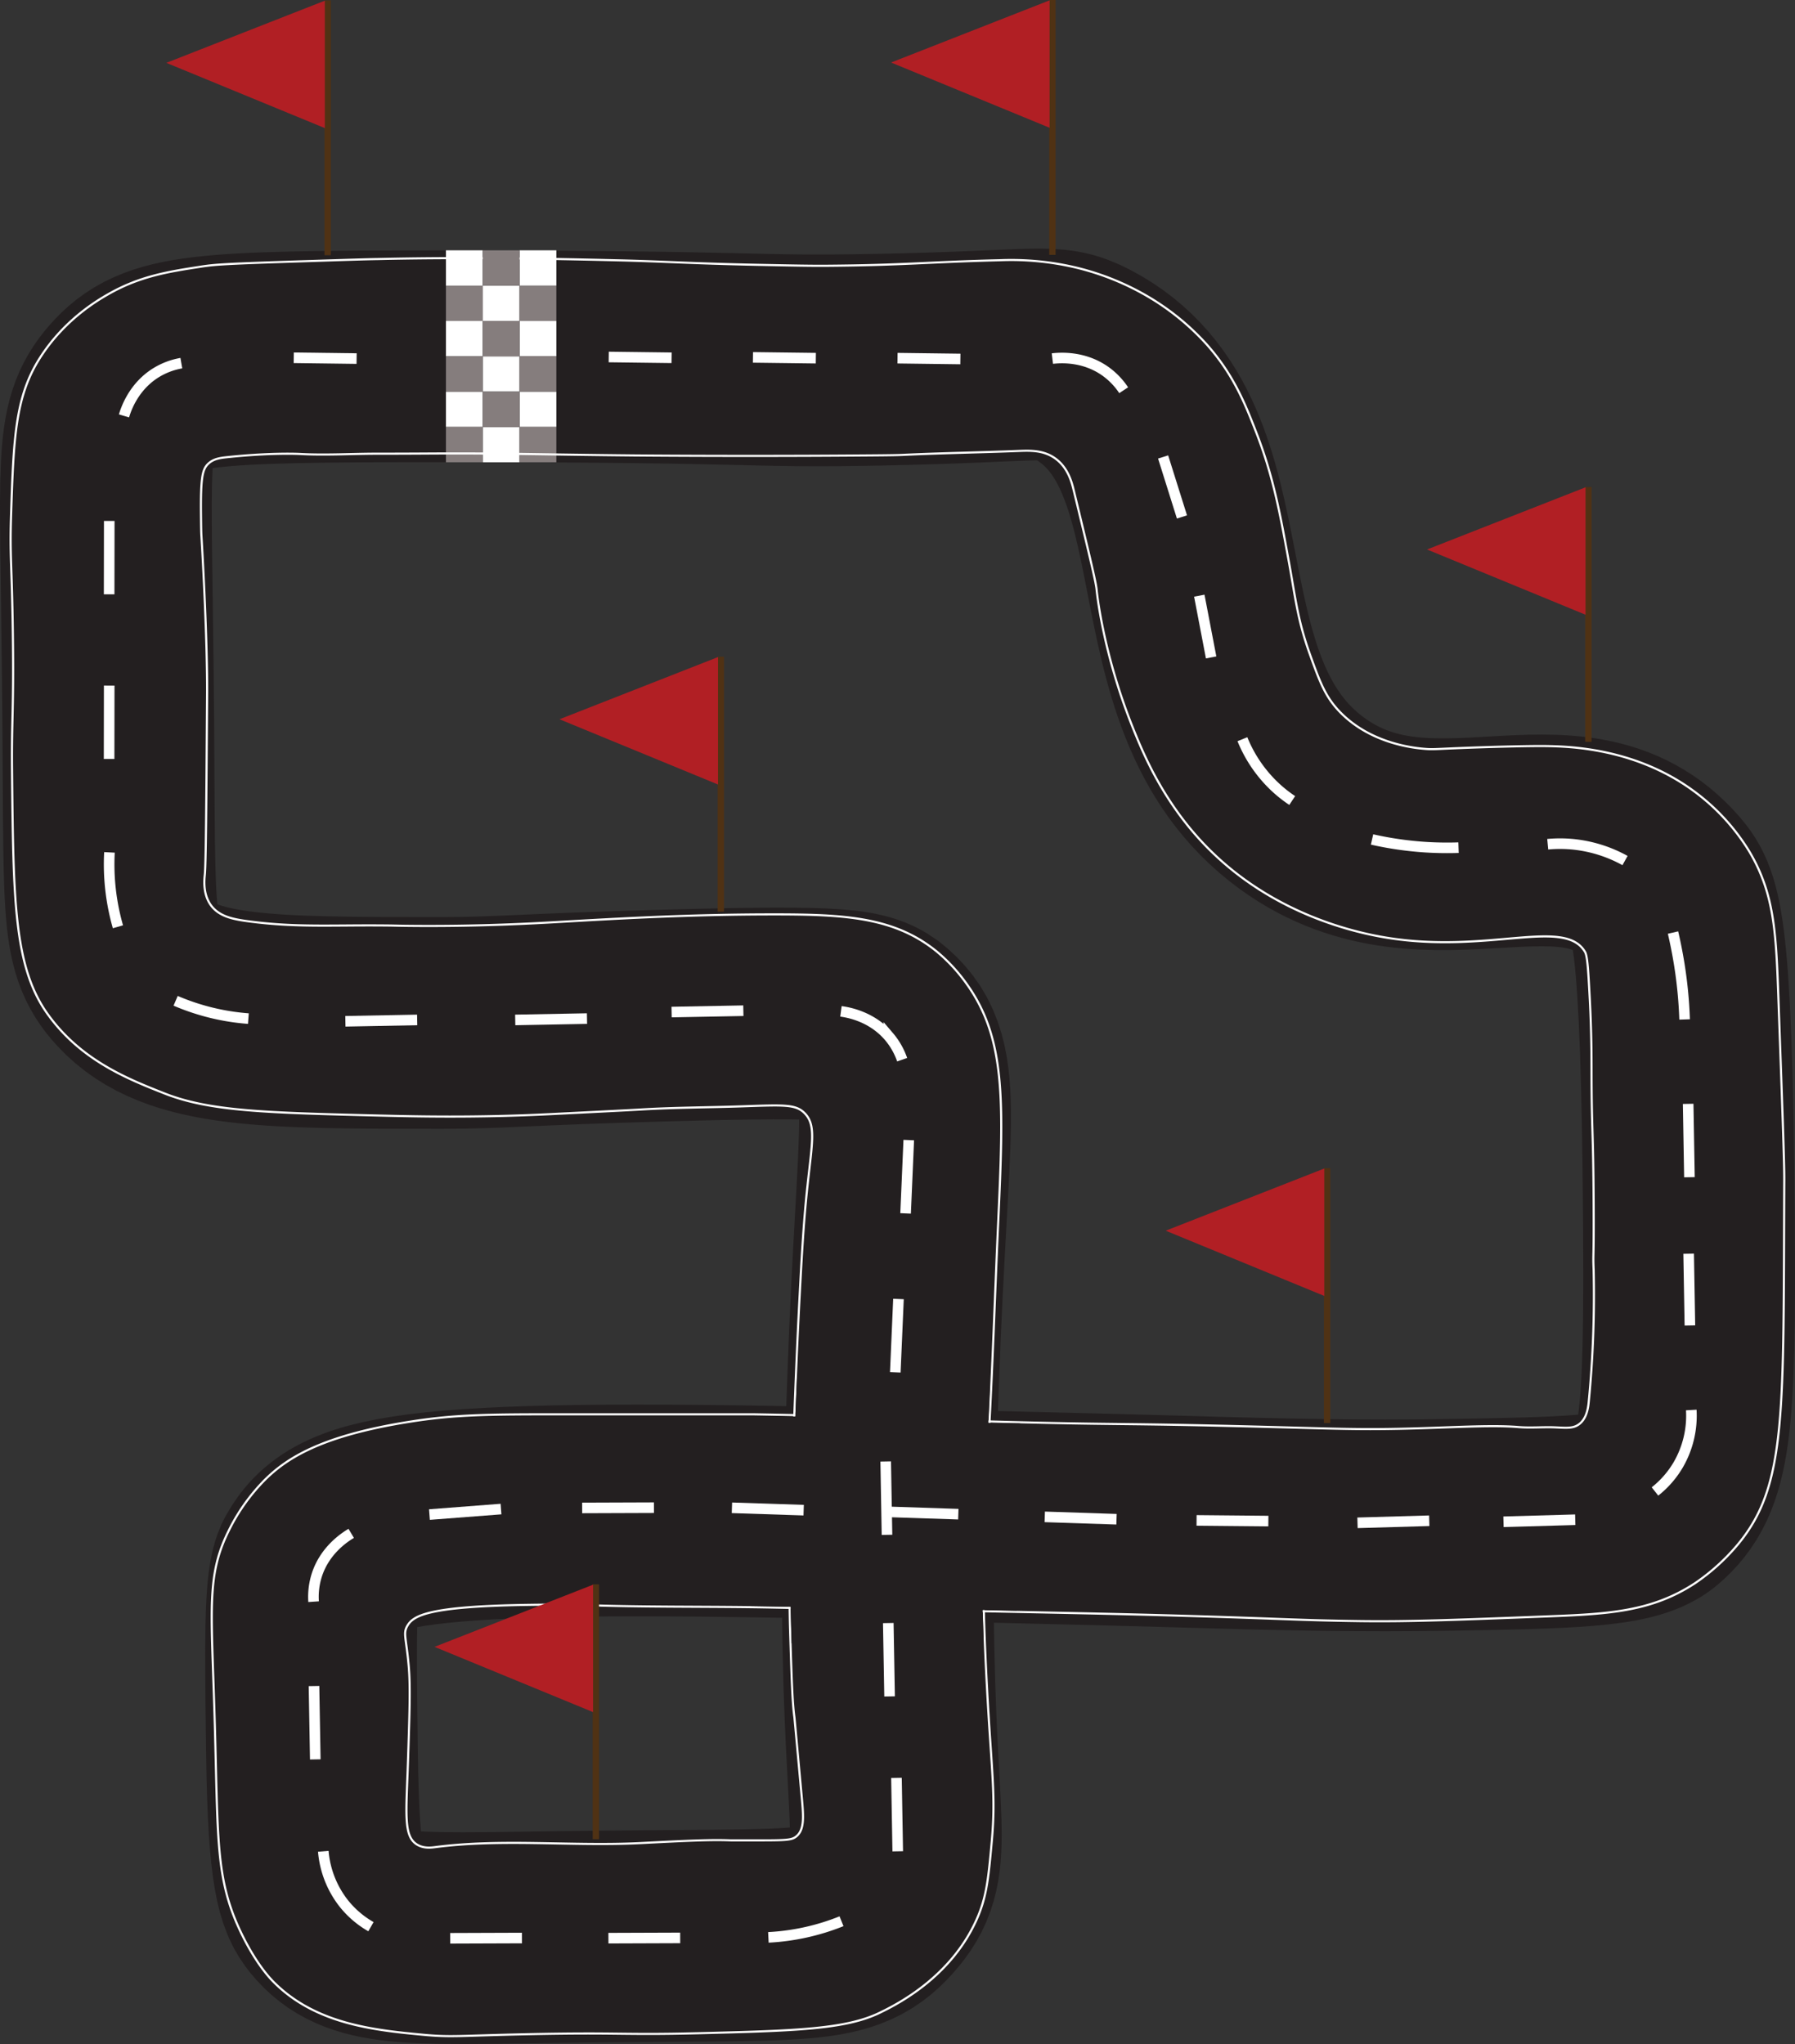 <svg id="Layer_1" data-name="Layer 1" xmlns="http://www.w3.org/2000/svg" viewBox="0 0 847.78 965.46"><rect x="0" y="0" width="847.78" height="965.46" fill="#333333" stroke="none"/><defs><style>.cls-1,.cls-2,.cls-6,.cls-8{fill:none;}.cls-1{stroke:#231f20;stroke-width:100px;}.cls-1,.cls-2,.cls-5,.cls-6,.cls-8{stroke-miterlimit:10;}.cls-2,.cls-5,.cls-6{stroke:#fff;}.cls-3{fill:#857d7d;}.cls-4,.cls-5{fill:#fff;}.cls-5,.cls-6{stroke-width:5px;}.cls-7{fill:#231f20;}.cls-8{stroke:#503214;stroke-width:3px;}.cls-9{fill:#b11f24;}</style></defs><path class="cls-1" d="M62.44,69.55c14.65-16.77,33-18.24,145.82-18.25,157.8,0,143.68,2.86,207.44,1.63,79.28-1.53,82-5.61,96.36,1.85,72.36,37.53,31.25,154.57,104.4,207.76,60.74,44.17,127.6-8.56,168.86,39.11,7.67,8.86,12.78,19.25,13.79,157,.72,99-1.72,120.32-18.74,134.72-9.86,8.33-38.84,9-96.41,9.91-37.81.62-72.44,0-127-1.63-43.39-1.25-86.79-2.15-130.18-3.26C196.41,592.5,164.91,599.88,151.93,623c-4.21,7.5-3.85,34.52-3.13,88.54.76,57.41,5,65.92,9.64,71.73,13.7,17,35.22,15.68,106.07,14.67,121.36-1.72,134.14,2.48,151.19-17.93,15.56-18.63,6-34.45,5.13-134.76-.3-34.94.63-60.53,2.48-111.63,4.38-120.94,12.86-147.33-7-164.74-7.64-6.69-15.46-8.55-100.8-6.19-68.7,1.9-77.23,3.48-105.33,3.49-82.38,0-123.58.05-144.95-23.07C50.82,327.53,53.54,314,52.37,202.91,51.29,99.58,48.67,85.31,62.44,69.55Z" transform="translate(-1.44 116.99)"/><path class="cls-2" d="M291.54,5.93c24.33.56,35.95,1.53,67.71,2.17,16.64.33,25,.5,32.24.45,37.41-.28,48.2-1.8,82.06-2.62a132.91,132.91,0,0,1,36.23,3.49,124.63,124.63,0,0,1,35.8,14.84,118.07,118.07,0,0,1,25.75,21.39c12.72,14.3,18.22,28.13,23.52,41.83,7.84,20.25,11,37.29,15,59.12,3.49,18.87,4.24,28.63,10.23,45.39,4.75,13.27,7.36,20.31,14.38,27.48,14.81,15.13,35.58,16.89,39.95,17.26,3.56.3,4.63.11,15-.32,14.43-.59,34-1.12,42.5-1,10.16.2,40.85.77,68.4,20.46A100,100,0,0,1,827.53,285c11.81,19.73,12.71,38.19,13.77,67.44,1.92,53.07,2.88,79.6,2.85,87.57-.49,110.7,1.28,144.36-21.74,172.27A98.18,98.18,0,0,1,802,630.81c-20.41,13.41-40.79,14.56-69.36,15.66-44.11,1.7-66.16,2.56-89.17,2.24-30-.42-34.7-1.11-85-2.56-24.9-.72-44.41-1.12-83.42-1.92-54.24-1.11-45.67-.65-108-1.91-30.78-.63-61.6-.08-92.37-1.28,0,0-6.47-.26-23.33,0-47.7.66-54.72,5.05-57.53,9.93-2.08,3.62-.56,5.31.64,18.85.85,9.53.46,21.27-.32,44.75-.83,25.16-2.22,35.57,4.16,39.63,3.18,2,6.79,1.52,8.63,1.28,32.12-4.17,64.81-.28,97.16-1.92,22-1.12,33.26-1.67,42.51-1.28.86,0,5.05,0,13.42,0,13,0,15.47-.15,17.58-1.92,3.81-3.19,3.34-9.32,2.56-17.89-2.31-25.28-3.46-37.92-3.52-38.36-.95-7-1.27-17.11-1.92-37.39-1-30.78.06-58.38,2.16-112.31.95-24.3,1.64-37.58,2-44.95,1-18.79,1.9-37.61,3.93-56.32,2.25-20.77,4.1-28.85-1.37-34.36-4.17-4.2-9.59-3.9-29.2-3.22-16.05.56-32.13.53-48.16,1.51,0,0-5.6.35-43.08,2.2-35.61,1.76-63.69,1.06-80.18.66-53.53-1.33-80.29-2-101.66-10.44C62,392.71,39.81,384,24.13,362.26,8,340,7.73,308.7,7.12,246.16,6.9,222.88,8,217.46,7.5,182c-.44-32.5-1.45-35.92-.86-54.74,1.2-37.65,2-56.85,13.62-75.12,11.36-17.91,27-27.13,32-30,15.12-8.71,28.6-10.79,44.15-13.19,6.56-1,11-1.35,49.31-2.57,19.29-.62,28.94-.93,33.89-1C215.79,4.54,253.14,5,291.54,5.93Z" transform="translate(-1.44 116.99)"/><rect class="cls-3" x="210.62" y="134.94" width="17.38" height="16.69"/><rect class="cls-4" x="210.62" y="118.23" width="17.38" height="16.69"/><rect class="cls-4" x="228" y="134.92" width="17.38" height="16.69"/><rect class="cls-4" x="245.38" y="151.6" width="17.38" height="16.69"/><rect class="cls-4" x="245.38" y="118.23" width="17.38" height="16.69"/><rect class="cls-4" x="210.62" y="151.6" width="17.38" height="16.69"/><rect class="cls-4" x="228" y="168.29" width="17.38" height="16.69"/><rect class="cls-4" x="210.62" y="184.97" width="17.38" height="16.69"/><rect class="cls-4" x="245.38" y="184.97" width="17.38" height="16.69"/><rect class="cls-4" x="228" y="201.66" width="17.38" height="16.69"/><rect class="cls-3" x="228" y="118.23" width="17.38" height="16.69"/><rect class="cls-3" x="245.38" y="134.92" width="17.38" height="16.69"/><rect class="cls-3" x="228" y="151.6" width="17.38" height="16.69"/><rect class="cls-3" x="210.62" y="168.3" width="17.38" height="16.69"/><rect class="cls-3" x="245.38" y="168.29" width="17.38" height="16.69"/><rect class="cls-3" x="228" y="184.99" width="17.38" height="16.69"/><rect class="cls-3" x="210.62" y="201.66" width="17.38" height="16.69"/><rect class="cls-3" x="245.38" y="201.66" width="17.38" height="16.69"/><line class="cls-5" x1="287.5" y1="168.62" x2="317.19" y2="168.99"/><line class="cls-5" x1="355.63" y1="168.81" x2="385.32" y2="169.18"/><line class="cls-5" x1="423.89" y1="169.18" x2="453.59" y2="169.56"/><path class="cls-6" d="M498.48,52.38c3.5-.42,14.64-1.27,24.84,5.85a33.93,33.93,0,0,1,8.83,9.1" transform="translate(-1.44 116.99)"/><line class="cls-5" x1="549.34" y1="215.84" x2="558.24" y2="244.17"/><line class="cls-5" x1="566.43" y1="281.36" x2="572.02" y2="310.52"/><path class="cls-6" d="M588.23,232.16a63.93,63.93,0,0,0,14.11,21.27,62,62,0,0,0,9.42,7.69" transform="translate(-1.44 116.99)"/><path class="cls-6" d="M649.46,279.52a162,162,0,0,0,25.26,3.64c5.56.35,10.78.39,15.59.23" transform="translate(-1.44 116.99)"/><path class="cls-6" d="M768.94,289.48a63.84,63.84,0,0,0-24.34-7.66,62.72,62.72,0,0,0-12.17-.05" transform="translate(-1.44 116.99)"/><path class="cls-6" d="M797.08,364.53a209.23,209.23,0,0,0-2.47-25.74c-.86-5.41-1.89-10.52-3-15.3" transform="translate(-1.44 116.99)"/><line class="cls-5" x1="797.32" y1="521.39" x2="797.92" y2="556.05"/><line class="cls-5" x1="797.55" y1="592.17" x2="798.14" y2="626.06"/><path class="cls-6" d="M783.09,587.48a45.08,45.08,0,0,0,11-12.62A46.21,46.21,0,0,0,800.23,549" transform="translate(-1.44 116.99)"/><line class="cls-5" x1="710.1" y1="718.79" x2="743.99" y2="717.82"/><line class="cls-5" x1="641.15" y1="719.28" x2="675.04" y2="718.3"/><line class="cls-5" x1="565.14" y1="718.14" x2="599.05" y2="718.46"/><line class="cls-5" x1="493.44" y1="716.47" x2="527.33" y2="717.59"/><line class="cls-5" x1="274.96" y1="712.25" x2="308.86" y2="712.13"/><line class="cls-5" x1="202.83" y1="715.38" x2="236.63" y2="712.78"/><path class="cls-6" d="M167.32,607.27c-3,1.79-12.43,7.84-16.25,19.69a33.83,33.83,0,0,0-1.52,12.58" transform="translate(-1.44 116.99)"/><line class="cls-5" x1="148.3" y1="796.37" x2="148.91" y2="831.03"/><path class="cls-6" d="M176.64,793.05a44.8,44.8,0,0,1-12.76-10.89,46.15,46.15,0,0,1-9.75-24.72" transform="translate(-1.44 116.99)"/><line class="cls-5" x1="212.62" y1="915.52" x2="246.52" y2="915.4"/><line class="cls-5" x1="287.36" y1="915.46" x2="321.26" y2="915.34"/><path class="cls-5" d="M364.35,798.1a107.31,107.31,0,0,0,34.54-7.62" transform="translate(-1.44 116.99)"/><line class="cls-5" x1="423.4" y1="839.77" x2="424" y2="874.43"/><line class="cls-5" x1="418.32" y1="690.3" x2="418.93" y2="724.96"/><line class="cls-5" x1="424.35" y1="613.56" x2="422.85" y2="648.19"/><line class="cls-5" x1="429.21" y1="538.49" x2="427.71" y2="573.13"/><path class="cls-6" d="M398.62,360.71c3.5.47,14.5,2.4,22.62,11.83a34,34,0,0,1,6.29,11" transform="translate(-1.44 116.99)"/><line class="cls-5" x1="317.2" y1="478.03" x2="351.09" y2="477.39"/><line class="cls-5" x1="243.34" y1="481.75" x2="277.24" y2="481.11"/><line class="cls-5" x1="163.13" y1="482.39" x2="197.03" y2="481.75"/><path class="cls-5" d="M84.39,355.72a107.24,107.24,0,0,0,34.36,8.41" transform="translate(-1.44 116.99)"/><path class="cls-5" d="M53.14,285.62a106.3,106.3,0,0,0,.56,17.94,107.47,107.47,0,0,0,3.44,17.2" transform="translate(-1.44 116.99)"/><line class="cls-5" x1="51.58" y1="323.82" x2="51.53" y2="358.48"/><line class="cls-5" x1="51.6" y1="246.06" x2="51.55" y2="280.72"/><path class="cls-6" d="M60,79.45C61,76.07,64.63,65.52,75.23,59a33.85,33.85,0,0,1,11.86-4.46" transform="translate(-1.44 116.99)"/><line class="cls-5" x1="138.74" y1="168.99" x2="168.43" y2="169.37"/><path class="cls-2" d="M143,97.43c12.09.67,24.22-.11,36.32-.12,15.88,0,23.27-.09,31.23-.11,30.08-.1,46.75.51,90.1.93,0,0,47.13.45,102.3.06,14.21-.1,21.39-.15,24.74-.31C446,97,464.41,96.74,482.78,96c5.09-.19,11.6-.45,17.2,3.66,5.91,4.33,7.68,11.23,8.55,14.83,7,28.87,10.49,43.3,10.82,46.9,0,0,2.65,29.39,17.24,65.63,5.2,12.91,15.58,38,38.55,59.72,30.78,29.16,67.86,37,81.11,39.16,48.21,7.88,84.11-9.73,93.78,6.72,1.17,2,1.54,8.77,2.26,22.28.85,16.19.82,28,.83,35.3.06,27.9.81,25.59,1,61.18.15,28.59-.37,22.56,0,31.57a521.44,521.44,0,0,1-2.3,62c-.25,2.67-.86,8.21-4.82,10.94-2.7,1.87-5.69,1.56-10.94,1.32-5.78-.26-11.58.34-17.34-.14-13.43-1.13-32.39.31-56.67.82-19.55.4-29.86-.06-63-.93-72.35-1.89-65.83-.78-129.74-2.53-61.13-1.67-64.53-2.61-112.59-3.4-2.31,0-.92,0-86,0-38.74,0-53.88,0-76.53,3.64-41.39,6.62-57.36,17.26-67.33,27a91.44,91.44,0,0,0-17.12,23.8c-10.76,21.29-8.52,36.51-7,86.93,1.85,59.37,0,78.08,13.15,104.72,6.82,13.79,13,20.2,14.51,21.77,19.74,20.08,47.27,23,71,25.22,13.39,1.24,16.58.42,49.2-.27,43.91-.92,44.13.43,80.06-.45,46.56-1.15,70.17-1.88,86.23-9.66,8.25-4,33.41-16.64,45.7-43.82,4.85-10.72,5.65-19.53,7.26-37.14,2-21.94-.1-32.21-2.21-71.8-.48-9-1.36-25.64-1.66-42.85-.53-30,.91-51.18,2.16-72.2,2.08-35.22,3.13-70.49,4.75-105.73,2.63-57.4,3.57-86.62-14.88-112.43a80.08,80.08,0,0,0-14.23-15.38c-19.92-16.14-43.16-17.49-77-17.47-39.1,0-71.85,1.87-100.83,3.54-10.47.6-38.36,2.27-72.58,1.86-6.14-.08-5.26-.13-10.52-.17-24.74-.22-41.52,1-63.58-1.9-7.72-1-14.08-2.27-18-7.35-4.09-5.37-3.34-12.29-3.1-14.7.52-5.2.71-31.8,1.08-85,.17-24.37-2-64.09-2.67-74.82-.13-1.85-.16-4.68-.22-10.34-.18-17.31.66-21.27,3.33-23.88,2.49-2.43,5.67-2.84,8.79-3.18C129.86,96.71,143,97.43,143,97.43Z" transform="translate(-1.44 116.99)"/><rect class="cls-7" x="356.67" y="552.01" width="30.48" height="89.88" transform="translate(8.63 110.84) rotate(0.96)"/><line class="cls-5" x1="345.69" y1="712.19" x2="379.57" y2="713.3"/><rect class="cls-7" x="451.96" y="555.08" width="30.48" height="88.44" transform="translate(8.68 109.24) rotate(0.96)"/><line class="cls-5" x1="418.73" y1="714.08" x2="452.62" y2="715.2"/><rect class="cls-7" x="407.5" y="505.28" width="30.48" height="91.2" transform="translate(-147.27 1066.51) rotate(-87.53)"/><rect class="cls-7" x="404.98" y="597.38" width="30.48" height="90.63" transform="translate(-211.2 1198.74) rotate(-91.7)"/><line class="cls-5" x1="419.54" y1="766.62" x2="420.15" y2="801.28"/><polyline class="cls-8" points="497.05 120.39 497.05 62.37 497.05 0"/><path class="cls-9" d="M497.16-116.83v60.19L422.3-87.46Z" transform="translate(-1.44 116.99)"/><path class="cls-9" d="M353.05-92.07" transform="translate(-1.44 116.99)"/><polyline class="cls-8" points="750.18 350.4 750.18 292.38 750.18 230.01"/><path class="cls-9" d="M750.29,113.18v60.19l-74.86-30.82Z" transform="translate(-1.44 116.99)"/><polyline class="cls-8" points="626.79 672.16 626.79 614.14 626.79 551.77"/><path class="cls-9" d="M626.9,434.94v60.19L552,464.31Z" transform="translate(-1.44 116.99)"/><polyline class="cls-8" points="340.44 430.59 340.44 372.57 340.44 310.2"/><path class="cls-9" d="M340.55,193.37v60.19l-74.86-30.82Z" transform="translate(-1.44 116.99)"/><polyline class="cls-8" points="281.43 868.73 281.43 810.71 281.43 748.34"/><path class="cls-9" d="M281.54,631.51V691.7l-74.87-30.82Z" transform="translate(-1.44 116.99)"/><polyline class="cls-8" points="154.75 120.55 154.75 62.53 154.75 0.16"/><path class="cls-9" d="M154.86-116.67v60.19L80-87.3Z" transform="translate(-1.44 116.99)"/></svg>